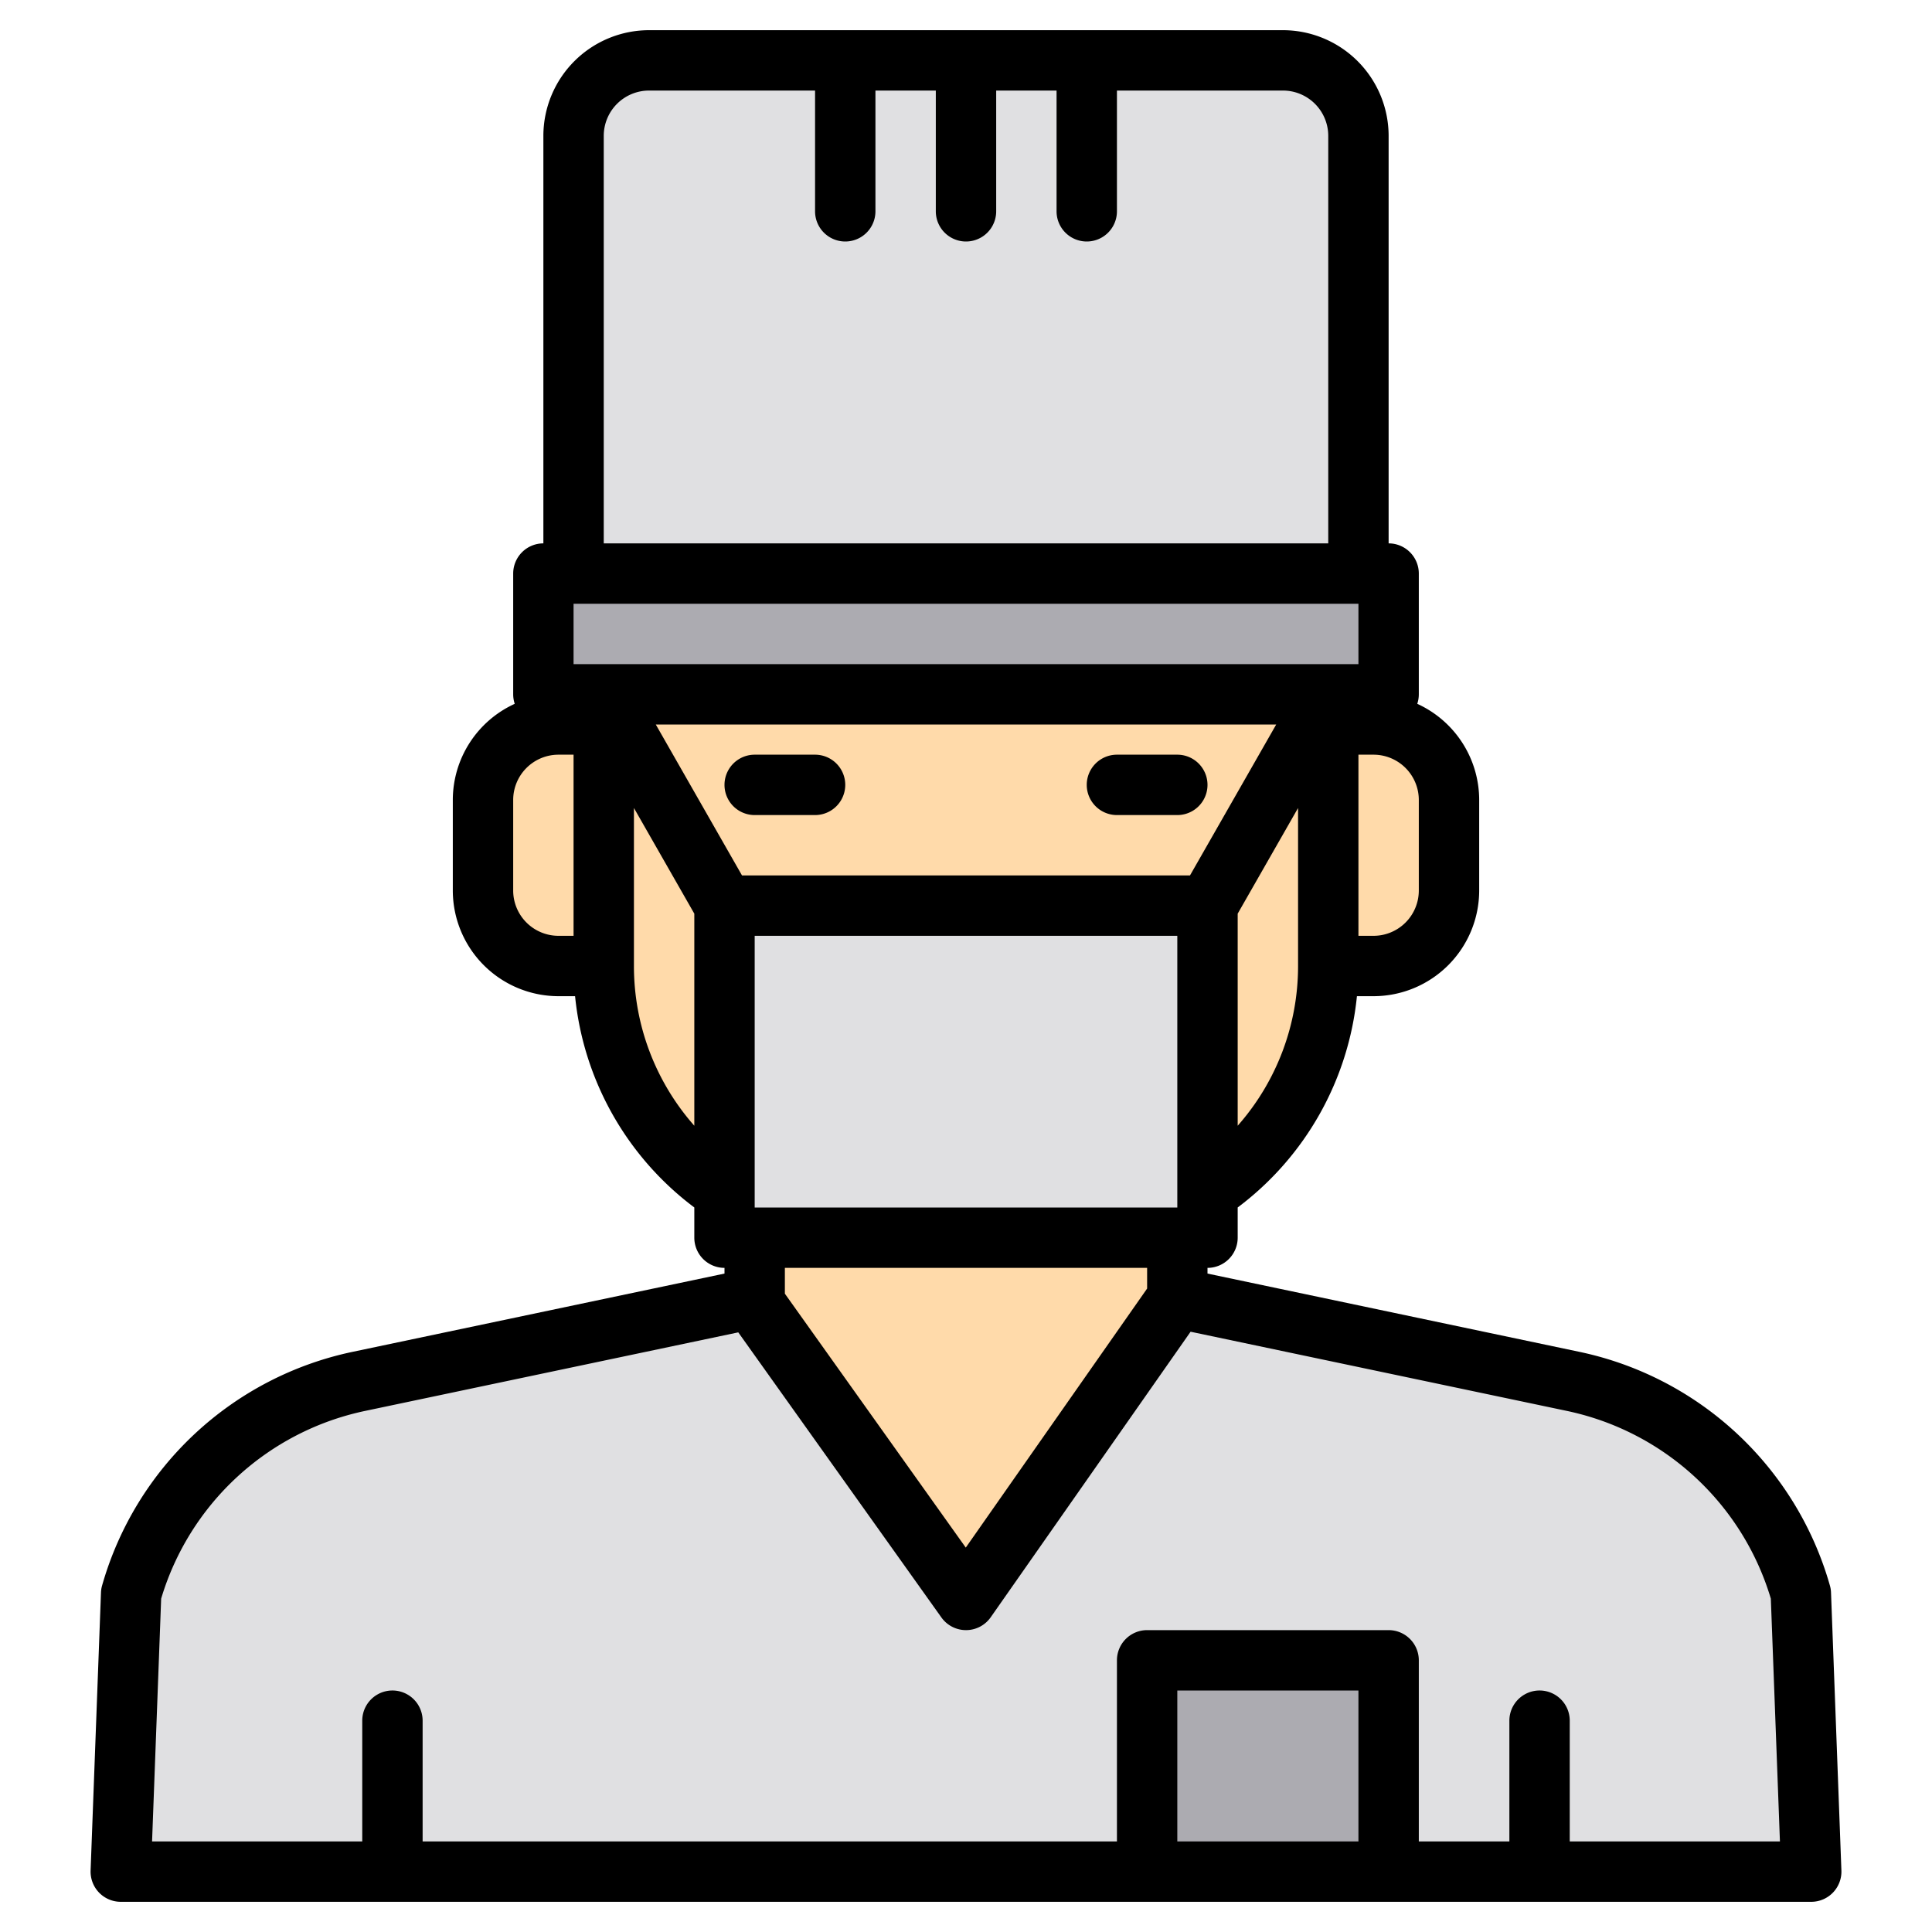 <svg height="512" viewBox="0 0 512 512" width="512" xmlns="http://www.w3.org/2000/svg"><g><g><g><path d="m192 240v75.87a71.92 71.92 0 0 1 -32-59.87v-72z" fill="#ffdaaa"/><path d="m352 184v72a71.92 71.92 0 0 1 -32 59.87v-75.87z" fill="#ffdaaa"/><path d="m480 496h-448l2.75-73.63a80.021 80.021 0 0 1 60.44-56.31l103.94-21.88 56.87 79.82 56-80 104.81 22.06a80.021 80.021 0 0 1 60.44 56.31z" fill="#e0e0e2"/><path d="m160 192v64h-12a19.994 19.994 0 0 1 -20-20v-24a19.994 19.994 0 0 1 20-20z" fill="#ffdaaa"/><path d="m384 212v24a19.994 19.994 0 0 1 -20 20h-12v-64h12a19.994 19.994 0 0 1 20 20z" fill="#ffdaaa"/><path d="m144 152h224v32h-224z" fill="#acabb1"/><path d="m312 328v16l-56 80-56.87-79.82.87-.18v-16z" fill="#ffdaaa"/><path d="m200 344-.87.18-.13-.18z" fill="#ffdaaa"/><path d="m304 440h64v56h-64z" fill="#acabb1"/><path d="m172 16h168a20 20 0 0 1 20 20v116a0 0 0 0 1 0 0h-208a0 0 0 0 1 0 0v-116a20 20 0 0 1 20-20z" fill="#e0e0e2"/></g><g><path d="m352 184-32 56h-128l-32-56z" fill="#ffdaaa"/><path d="m192 240h128v88h-128z" fill="#e0e0e2"/></g></g><g><path d="m485.24 422.07a7.683 7.683 0 0 0 -.3-1.9 87.824 87.824 0 0 0 -66.48-61.94l-98.46-20.72v-1.51a8 8 0 0 0 8-8v-8.01a79.926 79.926 0 0 0 31.6-55.99h4.4a28.031 28.031 0 0 0 28-28v-24a28.034 28.034 0 0 0 -16.41-25.48 8.065 8.065 0 0 0 .41-2.52v-32a8 8 0 0 0 -8-8v-108a28.031 28.031 0 0 0 -28-28h-168a28.031 28.031 0 0 0 -28 28v108a8 8 0 0 0 -8 8v32a8.065 8.065 0 0 0 .41 2.52 28.034 28.034 0 0 0 -16.41 25.48v24a28.031 28.031 0 0 0 28 28h4.4a79.926 79.926 0 0 0 31.6 55.99v8.01a8 8 0 0 0 8 8v1.51l-98.46 20.72a87.824 87.824 0 0 0 -66.48 61.94 7.683 7.683 0 0 0 -.3 1.9l-2.75 73.63a8 8 0 0 0 7.99 8.3h448a8 8 0 0 0 7.99-8.3zm-141.24-166.07a63.9 63.9 0 0 1 -16 42.33v-56.2l16-28zm32-44v24a12.01 12.01 0 0 1 -12 12h-4v-48h4a12.01 12.01 0 0 1 12 12zm-216-176a12.01 12.01 0 0 1 12-12h44v32a8 8 0 0 0 16 0v-32h16v32a8 8 0 0 0 16 0v-32h16v32a8 8 0 0 0 16 0v-32h44a12.01 12.01 0 0 1 12 12v108h-192zm-8 212h-4a12.01 12.01 0 0 1 -12-12v-24a12.01 12.01 0 0 1 12-12h4zm0-72v-16h208v16zm32 122.33a63.9 63.9 0 0 1 -16-42.33v-41.87l16 28zm-10.21-106.33h164.42l-22.85 40h-118.72zm26.21 128v-72h112v72zm104 16v5.48l-48.06 68.65-47.94-67.29v-6.84zm56 152h-48v-40h48zm56 0v-32a8 8 0 0 0 -16 0v32h-24v-48a8 8 0 0 0 -8-8h-64a8 8 0 0 0 -8 8v48h-184v-32a8 8 0 0 0 -16 0v32h-55.7l2.41-64.34a71.856 71.856 0 0 1 54.13-49.77l98.81-20.8 53.83 75.55a8.01 8.01 0 0 0 6.52 3.36h.03a7.99 7.99 0 0 0 6.52-3.41l52.97-75.67 99.64 20.97a71.856 71.856 0 0 1 54.13 49.77l2.41 64.34z"/><path d="m200 216h16a8 8 0 0 0 0-16h-16a8 8 0 0 0 0 16z"/><path d="m296 216h16a8 8 0 0 0 0-16h-16a8 8 0 0 0 0 16z"/></g></g></svg>